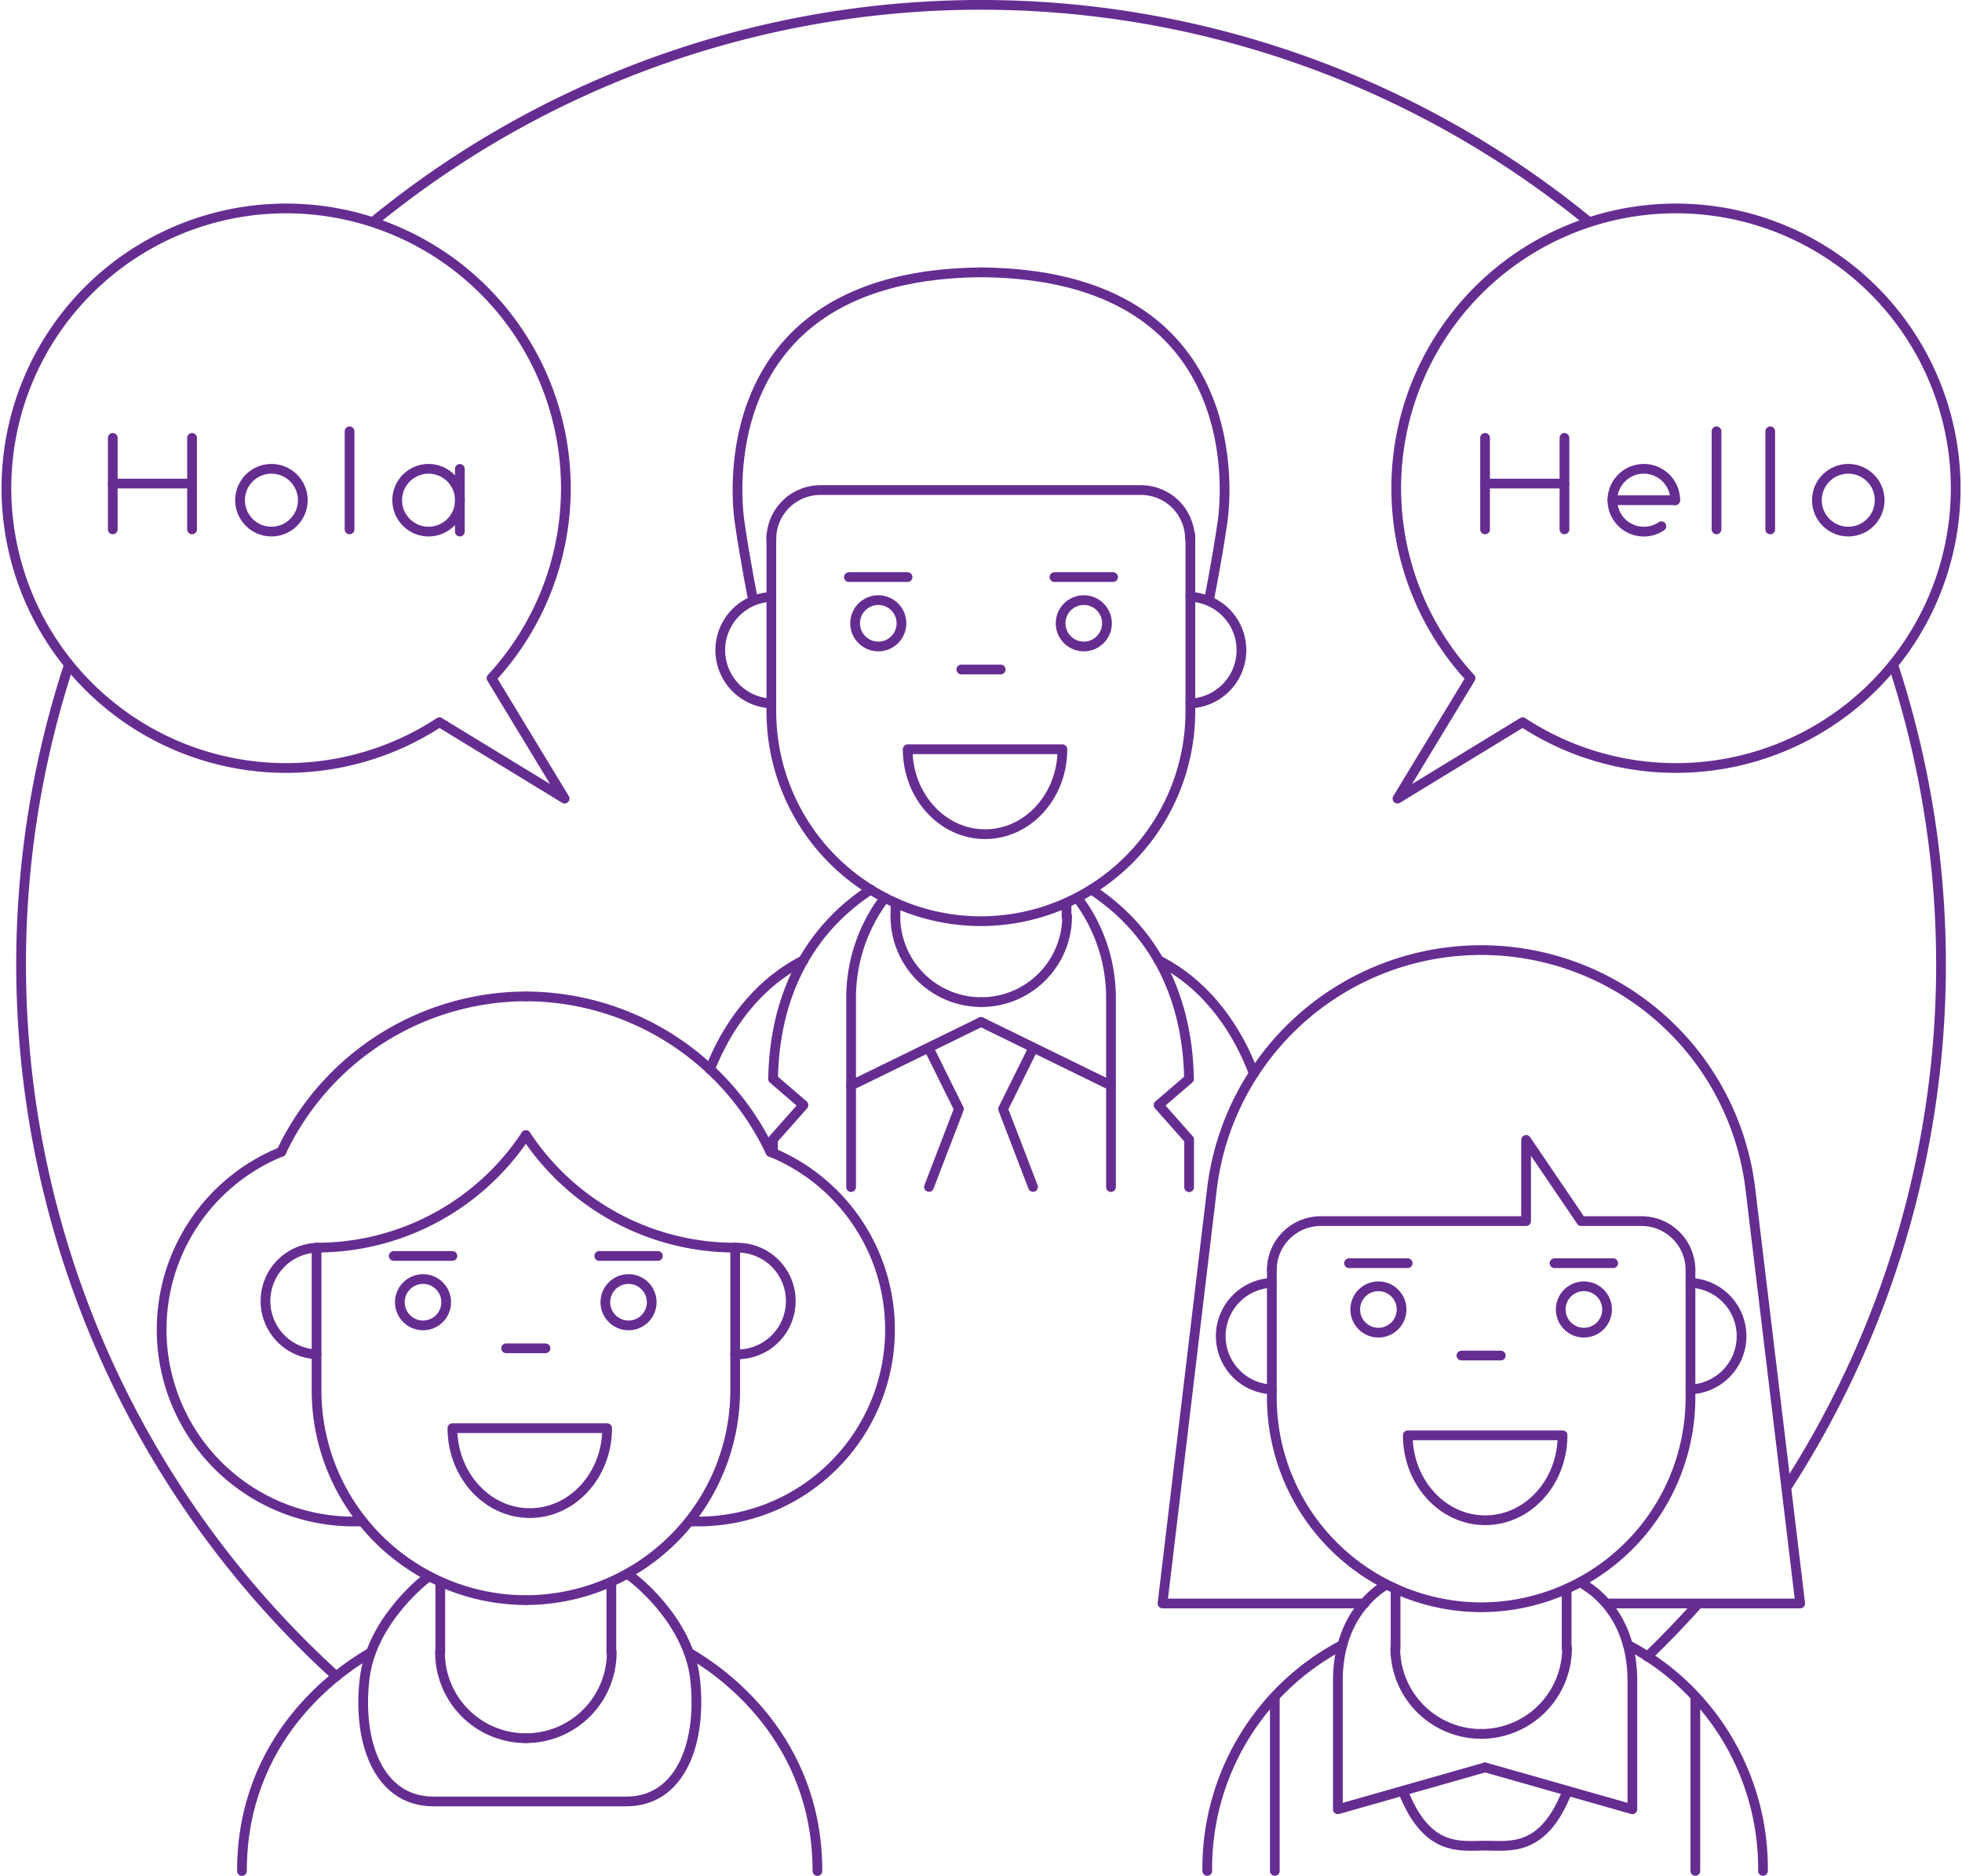 <svg xmlns="http://www.w3.org/2000/svg" viewBox="0 0 205.65 196.58"><defs><style>.a{fill:none;stroke:#662d91;stroke-linecap:round;stroke-linejoin:round;stroke-width:1.02px;}</style></defs><title>hola</title><path class="a" d="M192.52,64.5a100.63,100.63,0,0,0-127.09,0" transform="translate(-26.15 -41.39)"/><path class="a" d="M213.39,197.3a100.86,100.86,0,0,0,11.31-85.9" transform="translate(-26.15 -41.39)"/><path class="a" d="M198.82,215q2.76-2.66,5.31-5.52" transform="translate(-26.15 -41.39)"/><path class="a" d="M33.35,111.14A100.76,100.76,0,0,0,61.41,217.07" transform="translate(-26.15 -41.39)"/><path class="a" d="M77.67,112.46a29.32,29.32,0,1,0-5.46,4.62l13.12,8Z" transform="translate(-26.15 -41.39)"/><path class="a" d="M180.29,112.46a29.32,29.32,0,1,1,5.46,4.62l-13.12,8Z" transform="translate(-26.15 -41.39)"/><path class="a" d="M150.92,97.46V116A22,22,0,0,1,129,137.93h0A22,22,0,0,1,107,116V97.46" transform="translate(-26.15 -41.39)"/><path class="a" d="M107,115.11a5.59,5.59,0,0,1,0-11.17" transform="translate(-26.15 -41.39)"/><path class="a" d="M150.92,115.11a5.59,5.59,0,0,0,0-11.17" transform="translate(-26.15 -41.39)"/><path class="a" d="M107,97.86a5.13,5.13,0,0,1,5.11-5.11h33.66a5.13,5.13,0,0,1,5.11,5.11" transform="translate(-26.15 -41.39)"/><line class="a" x1="95.13" y1="60.48" x2="88.98" y2="60.48"/><circle class="a" cx="92.06" cy="65.32" r="2.43"/><line class="a" x1="110.52" y1="60.48" x2="116.67" y2="60.48"/><circle class="a" cx="113.6" cy="65.32" r="2.43"/><line class="a" x1="100.76" y1="70.16" x2="104.89" y2="70.16"/><path class="a" d="M137.51,119.91c0,4.92-3.63,8.9-8.11,8.9s-8.11-4-8.11-8.9Z" transform="translate(-26.15 -41.39)"/><line class="a" x1="93.86" y1="94.61" x2="93.86" y2="96.06"/><line class="a" x1="111.79" y1="94.61" x2="111.79" y2="96.06"/><path class="a" d="M105.09,104.29s-.81-4-1.42-8.2S101.88,70.15,129,69.93" transform="translate(-26.15 -41.39)"/><path class="a" d="M152.87,104.29s.81-4,1.42-8.2S156.08,70.15,129,69.93" transform="translate(-26.15 -41.39)"/><path class="a" d="M115.36,165.79V146.1a17.32,17.32,0,0,1,3.54-10.63" transform="translate(-26.15 -41.39)"/><path class="a" d="M100.57,153.45c1.65-4.19,4.7-8.83,9.81-11.43" transform="translate(-26.15 -41.39)"/><line class="a" x1="89.2" y1="113.76" x2="102.83" y2="107.1"/><polyline class="a" points="97.37 109.89 100.51 116.22 97.37 124.39"/><path class="a" d="M117.41,134.61c-8.4,5.51-10.13,14-10.23,19.85l3.19,2.74-3.2,3.61v1.4" transform="translate(-26.15 -41.39)"/><path class="a" d="M142.6,165.79V146.1a17.32,17.32,0,0,0-3.54-10.63" transform="translate(-26.15 -41.39)"/><path class="a" d="M157.57,153.9c-1.6-4.3-4.69-9.19-10-11.89" transform="translate(-26.15 -41.39)"/><line class="a" x1="116.45" y1="113.76" x2="102.83" y2="107.1"/><polyline class="a" points="108.28 109.89 105.14 116.22 108.28 124.39"/><path class="a" d="M140.55,134.61c8.4,5.51,10.13,14,10.23,19.85l-3.19,2.74,3.2,3.61v5" transform="translate(-26.15 -41.39)"/><path class="a" d="M129,146.41a9,9,0,0,0,9-9" transform="translate(-26.15 -41.39)"/><path class="a" d="M129,146.41a9,9,0,0,1-9-9" transform="translate(-26.15 -41.39)"/><path class="a" d="M81.27,209.08a22,22,0,0,1-21.94-21.94v-15" transform="translate(-26.15 -41.39)"/><path class="a" d="M59.33,183.32a5.59,5.59,0,0,1,0-11.17" transform="translate(-26.15 -41.39)"/><line class="a" x1="47.42" y1="131.62" x2="41.27" y2="131.62"/><circle class="a" cx="44.34" cy="136.47" r="2.43"/><circle class="a" cx="65.88" cy="136.47" r="2.43"/><line class="a" x1="53.05" y1="141.3" x2="57.18" y2="141.3"/><path class="a" d="M89.79,191.06c0,4.92-3.63,8.9-8.11,8.9s-8.11-4-8.11-8.9Z" transform="translate(-26.15 -41.39)"/><path class="a" d="M59.33,172.14a26.28,26.28,0,0,0,21.94-11.79" transform="translate(-26.15 -41.39)"/><path class="a" d="M55.64,162.1a28.43,28.43,0,0,1,25.63-16.29h0" transform="translate(-26.15 -41.39)"/><path class="a" d="M81.27,209.08a22,22,0,0,0,21.94-21.94v-15" transform="translate(-26.15 -41.39)"/><path class="a" d="M103.21,183.32a5.59,5.59,0,1,0,0-11.17" transform="translate(-26.15 -41.39)"/><line class="a" x1="62.81" y1="131.62" x2="68.96" y2="131.62"/><path class="a" d="M103.21,172.14a26.28,26.28,0,0,1-21.94-11.79" transform="translate(-26.15 -41.39)"/><path class="a" d="M106.9,162.1a28.43,28.43,0,0,0-25.63-16.29h0" transform="translate(-26.15 -41.39)"/><path class="a" d="M55.63,162.1a20.11,20.11,0,0,0,7.59,38.74l.93,0" transform="translate(-26.15 -41.39)"/><path class="a" d="M106.9,162.1a20.11,20.11,0,0,1-7.59,38.74l-.93,0" transform="translate(-26.15 -41.39)"/><line class="a" x1="46.15" y1="165.86" x2="46.15" y2="173.19"/><line class="a" x1="64.08" y1="165.86" x2="64.08" y2="173.19"/><path class="a" d="M81.27,223.55a9,9,0,0,0,9-9" transform="translate(-26.15 -41.39)"/><path class="a" d="M81.27,223.55a9,9,0,0,1-9-9" transform="translate(-26.15 -41.39)"/><path class="a" d="M65,214.58c-3.39,1.94-13.49,8.89-13.49,22.89" transform="translate(-26.15 -41.39)"/><path class="a" d="M98.34,214.58c3.39,1.94,13.49,8.89,13.49,22.89" transform="translate(-26.15 -41.39)"/><path class="a" d="M92.25,206.58c1.26.92,6.1,5.12,6.75,10.72.75,6.47-1.36,12.88-7.22,12.88H71.59c-5.86,0-8-6.41-7.22-12.88.65-5.6,5.49-9.8,6.75-10.72" transform="translate(-26.15 -41.39)"/><path class="a" d="M203.34,174.47v13.42a22,22,0,0,1-21.94,21.94h0a22,22,0,0,1-21.94-21.94V174.47" transform="translate(-26.15 -41.39)"/><path class="a" d="M159.46,187a5.59,5.59,0,0,1,0-11.17" transform="translate(-26.15 -41.39)"/><path class="a" d="M203.34,187a5.59,5.59,0,0,0,0-11.17" transform="translate(-26.15 -41.39)"/><path class="a" d="M194.6,209.43h20.24l-5.23-43.5a28.42,28.42,0,0,0-56.42,0L148,209.43h21.18" transform="translate(-26.15 -41.39)"/><path class="a" d="M203.34,174.47a5.13,5.13,0,0,0-5.11-5.11h-6.34l-5.78-8.51v8.51H164.57a5.13,5.13,0,0,0-5.11,5.11" transform="translate(-26.15 -41.39)"/><line class="a" x1="147.55" y1="132.38" x2="141.4" y2="132.38"/><circle class="a" cx="144.48" cy="137.23" r="2.43"/><line class="a" x1="162.94" y1="132.38" x2="169.09" y2="132.38"/><circle class="a" cx="166.02" cy="137.23" r="2.43"/><line class="a" x1="153.18" y1="142.06" x2="157.31" y2="142.06"/><path class="a" d="M189.93,191.81c0,4.92-3.63,8.9-8.11,8.9s-8.11-4-8.11-8.9Z" transform="translate(-26.15 -41.39)"/><line class="a" x1="146.28" y1="166.51" x2="146.28" y2="172.74"/><line class="a" x1="164.21" y1="166.51" x2="164.21" y2="172.74"/><path class="a" d="M181.4,223.1a9,9,0,0,0,9-9" transform="translate(-26.15 -41.39)"/><path class="a" d="M181.4,223.1a9,9,0,0,1-9-9" transform="translate(-26.15 -41.39)"/><path class="a" d="M171.47,207.44c-1.3.77-5.09,3.57-5.09,10.09V231l15.43-4.39" transform="translate(-26.15 -41.39)"/><path class="a" d="M166.86,213.77a26.44,26.44,0,0,0-14.17,23.69" transform="translate(-26.15 -41.39)"/><line class="a" x1="133.62" y1="196.07" x2="133.62" y2="177.89"/><path class="a" d="M192.16,207.44c1.3.77,5.09,3.57,5.09,10.09V231l-15.43-4.39" transform="translate(-26.15 -41.39)"/><path class="a" d="M190.43,229.09c-2.53,6.44-6,5.72-8.61,5.72s-6.09.72-8.61-5.72" transform="translate(-26.15 -41.39)"/><path class="a" d="M196.77,213.77a26.44,26.44,0,0,1,14.17,23.69" transform="translate(-26.15 -41.39)"/><line class="a" x1="177.7" y1="196.07" x2="177.7" y2="177.89"/><line class="a" x1="11.82" y1="45.89" x2="11.82" y2="55.48"/><line class="a" x1="20.13" y1="45.89" x2="20.13" y2="55.48"/><line class="a" x1="20.13" y1="50.68" x2="11.82" y2="50.68"/><line class="a" x1="36.64" y1="45.2" x2="36.64" y2="55.48"/><circle class="a" cx="28.45" cy="52.42" r="3.29"/><circle class="a" cx="44.92" cy="52.42" r="3.29"/><line class="a" x1="48.2" y1="55.71" x2="48.2" y2="49.14"/><line class="a" x1="155.66" y1="45.89" x2="155.66" y2="55.48"/><line class="a" x1="163.98" y1="45.89" x2="163.98" y2="55.48"/><line class="a" x1="163.98" y1="50.68" x2="155.66" y2="50.68"/><line class="a" x1="179.92" y1="45.2" x2="179.92" y2="55.48"/><path class="a" d="M200.29,96.54a3.29,3.29,0,1,1,1.45-2.72" transform="translate(-26.15 -41.39)"/><circle class="a" cx="193.73" cy="52.42" r="3.29"/><line class="a" x1="185.55" y1="45.2" x2="185.55" y2="55.48"/><line class="a" x1="175.58" y1="52.42" x2="169.01" y2="52.42"/></svg>